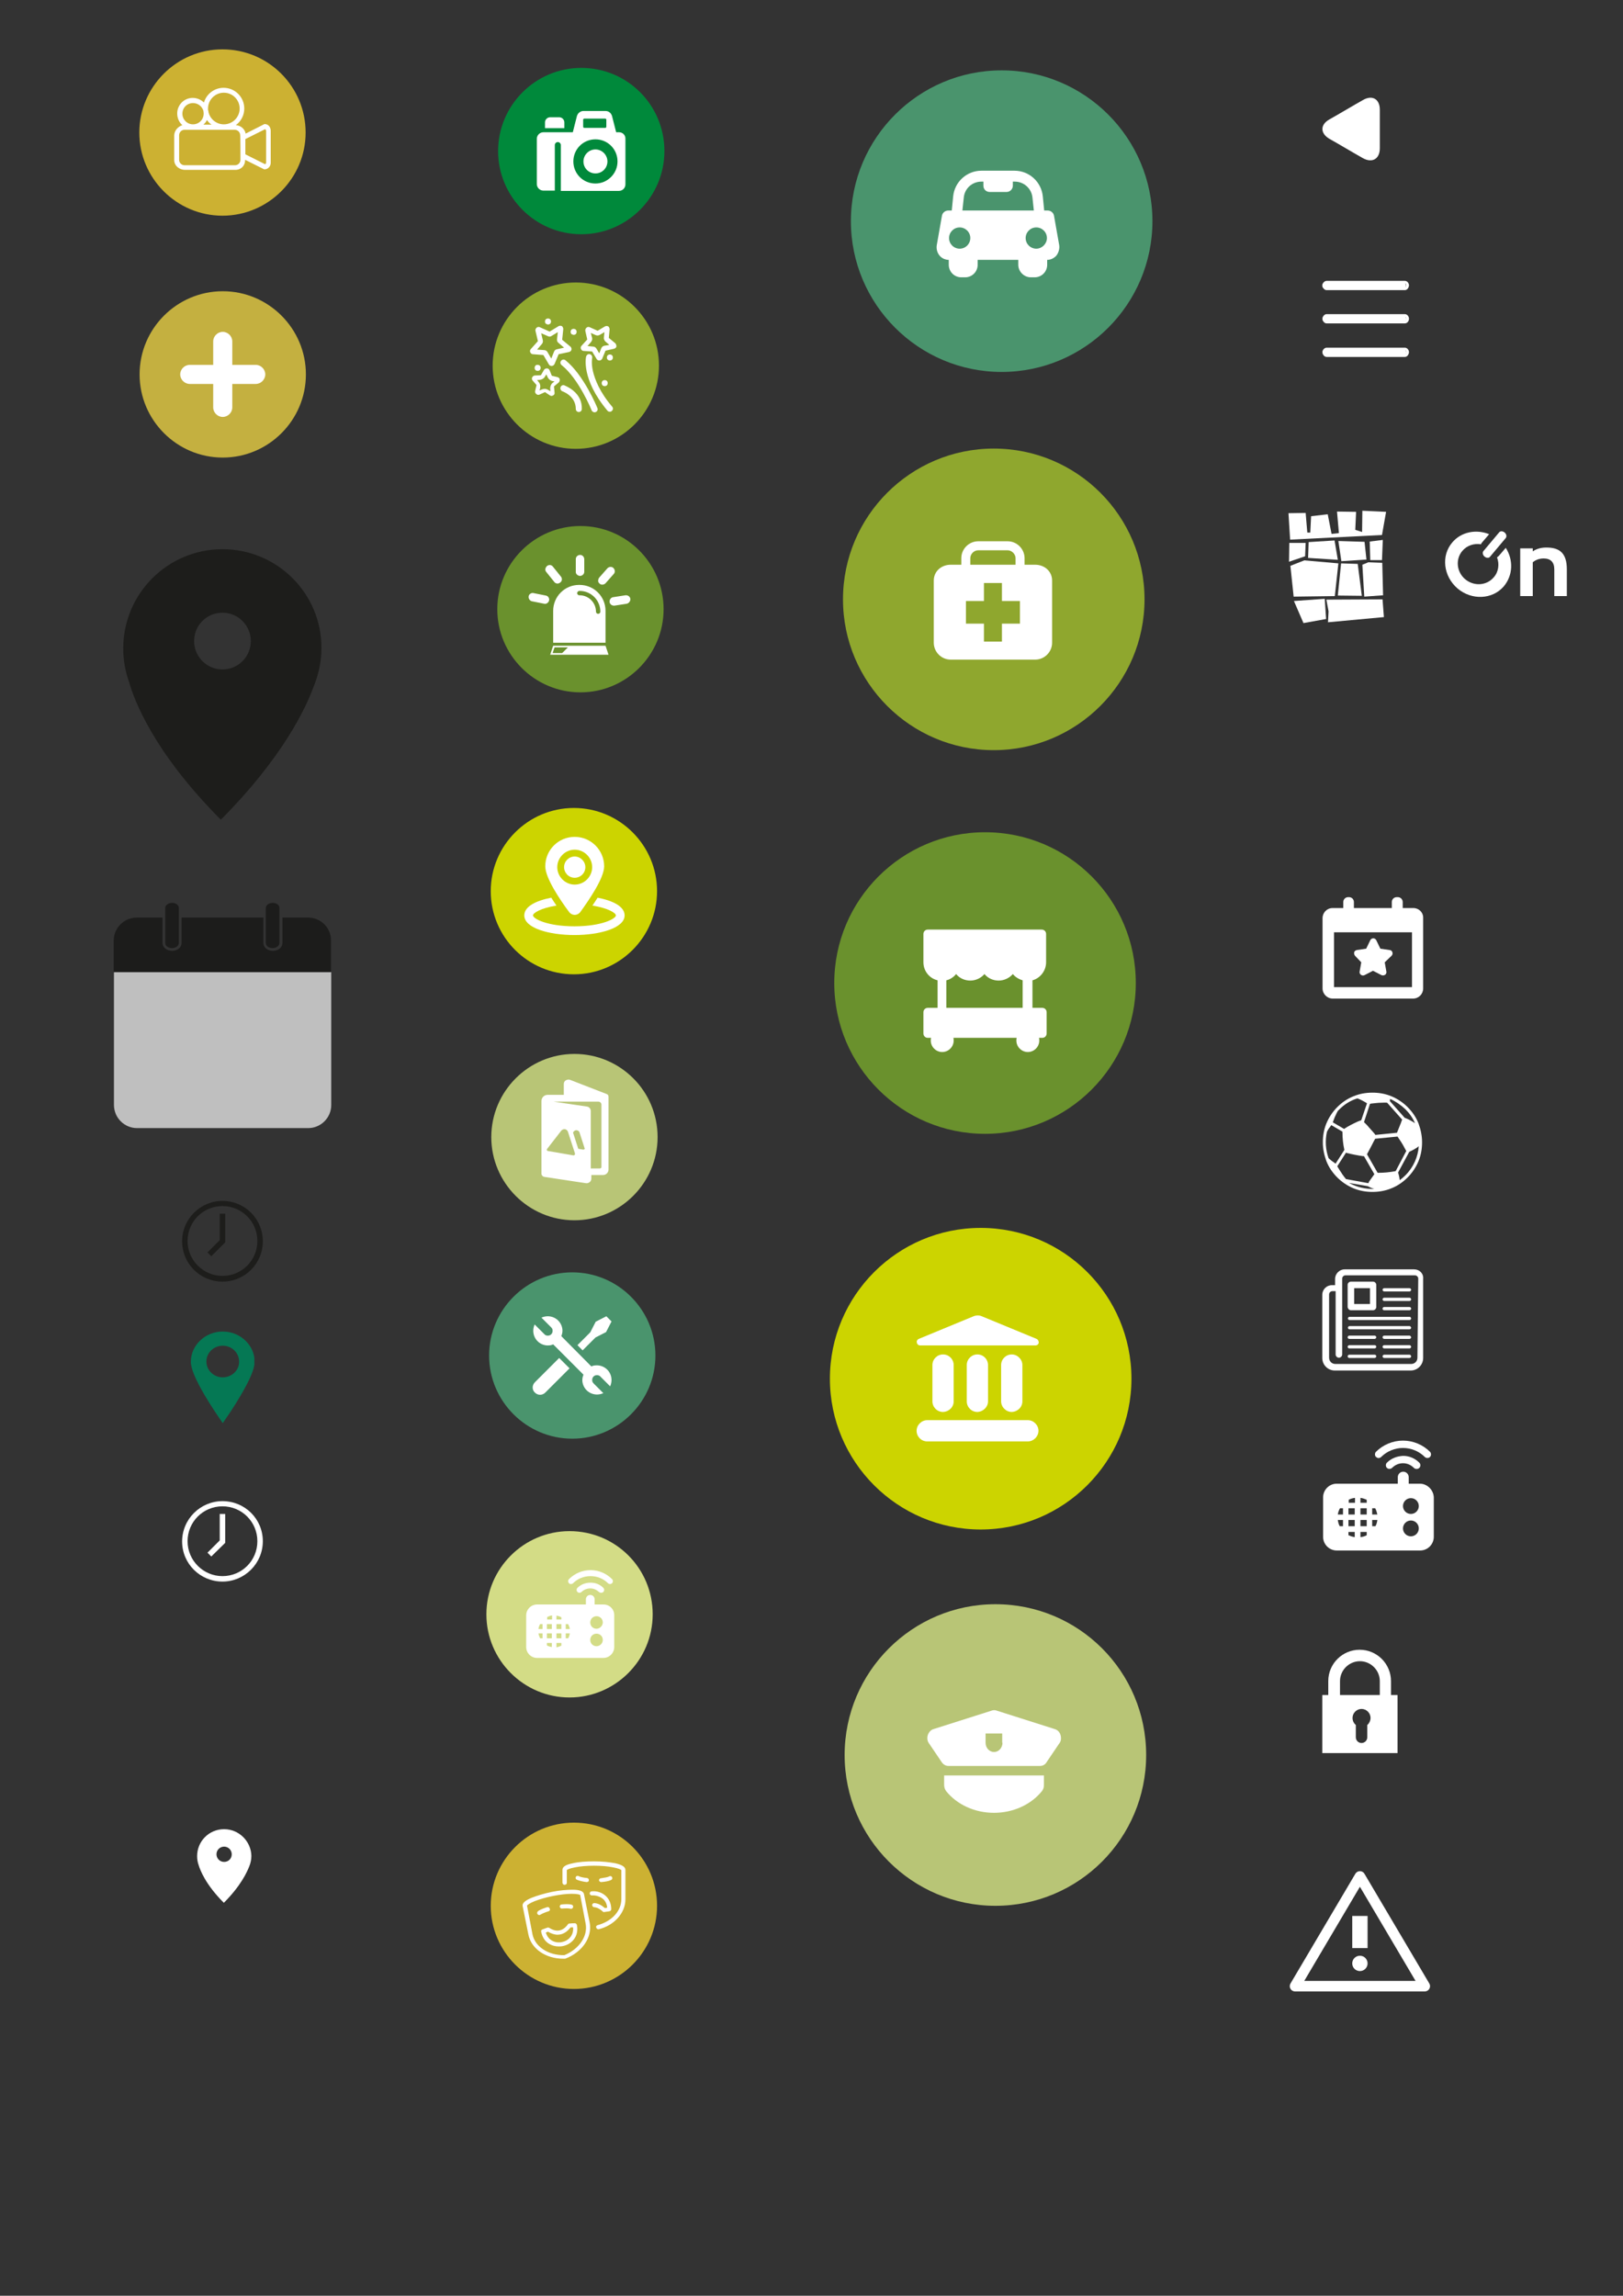 <?xml version="1.0" encoding="utf-8"?>
<!-- Generator: Adobe Illustrator 17.0.0, SVG Export Plug-In . SVG Version: 6.00 Build 0)  -->
<!DOCTYPE svg PUBLIC "-//W3C//DTD SVG 1.1//EN" "http://www.w3.org/Graphics/SVG/1.1/DTD/svg11.dtd">
<svg version="1.1" id="Capa_1" xmlns="http://www.w3.org/2000/svg" xmlns:xlink="http://www.w3.org/1999/xlink" x="0px" y="0px"
	 width="595.3px" height="841.9px" viewBox="0 0 595.3 841.9" enable-background="new 0 0 595.3 841.9" xml:space="preserve">
<rect x="0" y="0" width="595.3" height="841.9" fill="#333333" stroke="none"/>
<path fill="#FFFFFF" d="M506.1,40.2v14.2c0,3.9-2.8,5.5-6.2,3.6c-3.4-1.9-8.9-5.2-12.3-7.1c-3.4-2-3.4-5.2,0-7.1s8.9-5.2,12.3-7.1
	C503.3,34.7,506.1,36.3,506.1,40.2"/>
<path fill="#CCB132" d="M112.1,48.6c0,16.8-13.7,30.5-30.5,30.5S51.1,65.4,51.1,48.6s13.7-30.5,30.5-30.5
	C98.5,18.1,112.1,31.8,112.1,48.6"/>
<g>
	<path fill="#FFFFFF" d="M63.9,49.7v9c0,2.1,1.9,3.6,4,3.6h18.4c2.1,0,3.6-1.5,3.6-3.6v-0.1l6.8,3.4c0.1,0.1,0.2,0.1,0.3,0.1
		c1.3,0,2.3-1.1,2.3-2.4V48c0-1.4-0.9-2.5-2.2-2.5c-0.1,0-0.2,0-0.3,0.1L90.1,49c-0.3-1.7-1.8-3-3.6-3.1c1.9-1.4,3.1-3.6,3.1-6.1
		c0-4.2-3.4-7.6-7.6-7.6c-3.4,0-6.3,2.3-7.2,5.4c-1-1-2.5-1.7-4.1-1.7c-3.2,0-5.7,2.6-5.7,5.7c0,1.7,0.7,3.3,1.9,4.3
		C65.3,46.4,63.9,47.9,63.9,49.7L63.9,49.7z M97.2,47.4c0.3,0.1,0.4,0.4,0.4,0.6v11.6c0,0.3-0.1,0.5-0.4,0.6L90,56.6V51L97.2,47.4z
		 M75.9,44c0.5,0.7,1,1.3,1.7,1.7h-3C75.1,45.3,75.6,44.7,75.9,44L75.9,44z M76.3,39.8c0-3.2,2.6-5.8,5.8-5.8c3.2,0,5.8,2.6,5.8,5.8
		s-2.6,5.8-5.8,5.8c-2.7,0-5-1.9-5.6-4.4c0-0.3-0.1-0.6-0.2-0.9C76.3,40.2,76.3,40,76.3,39.8L76.3,39.8z M70.8,37.8
		c1.8,0,3.3,1.2,3.8,2.8c0,0.3,0.1,0.6,0.1,0.9c0,0.1,0,0.1,0,0.2c0,2.2-1.8,3.9-3.9,3.9c-2.2,0-3.9-1.8-3.9-3.9
		C66.9,39.5,68.6,37.8,70.8,37.8L70.8,37.8z M88.2,58.6c0,1.1-0.9,2-2,2H67.7c-1.1,0-2-0.9-2-2v-9c0-1.1,0.9-2,2-2h18.4
		c1.1,0,2,0.9,2,2C88.2,49.6,88.2,58.6,88.2,58.6z"/>
</g>
<path fill="#CCB132" d="M241,698.9c0,16.8-13.7,30.5-30.5,30.5S180,715.7,180,698.9s13.7-30.5,30.5-30.5
	C227.4,668.4,241,682.1,241,698.9"/>
<path fill="#FFFFFF" d="M201.2,700.9c-1.3,0.4-2.4,0.9-2.9,1.2c-0.1,0.1-0.3,0.2-0.5,0.2s-0.4-0.1-0.6-0.3c-0.3-0.3-0.2-0.8,0.1-1.1
	c0.9-0.7,2.5-1.2,3.4-1.5c0.4-0.1,0.8,0.1,0.9,0.5C201.9,700.4,201.6,700.8,201.2,700.9L201.2,700.9z M211.6,705.9
	c0.4,2,0,3.9-1.1,5.3c-1,1.3-2.5,2.2-4.2,2.5c-0.5,0.1-0.9,0.1-1.4,0.1c-1.2,0-2.4-0.3-3.4-0.9c-1.6-0.9-2.6-2.5-3-4.5l0,0
	c-0.1-0.4,0.1-0.7,0.4-0.8c0.6-0.2,1.2-0.5,1.9-0.7c0.2-0.1,0.5,0,0.7,0.1c2.6,1.7,5,1.2,6.8-1.3c0.1-0.2,0.3-0.3,0.6-0.3
	c0.7-0.1,1.4-0.1,2-0.1C211.2,705.3,211.5,705.6,211.6,705.9L211.6,705.9L211.6,705.9z M210.2,706.8c-0.3,0-0.6,0-0.9,0
	c-1.4,1.8-3,2.7-4.8,2.7c-1.1,0-2.3-0.4-3.5-1.1c-0.3,0.1-0.6,0.2-0.8,0.3c0.9,3,3.6,4,5.9,3.5C208.3,711.8,210.5,709.9,210.2,706.8
	L210.2,706.8z M206.2,699.9c1.4-0.1,2.6-0.1,3.1,0.1c0.1,0,0.1,0,0.2,0c0.3,0,0.6-0.2,0.7-0.6s-0.1-0.8-0.5-0.9
	c-1-0.3-2.6-0.2-3.7-0.1c-0.4,0-0.7,0.4-0.7,0.8C205.4,699.7,205.8,700,206.2,699.9L206.2,699.9z M215.2,690.2
	C215.2,690.2,215.3,690.2,215.2,690.2c0.5,0,0.8-0.3,0.8-0.7s-0.3-0.8-0.7-0.8c-1.4-0.1-2.5-0.4-3.1-0.7c-0.4-0.2-0.8,0-1,0.3
	c-0.2,0.4,0,0.8,0.3,1C212.6,689.8,214.3,690.1,215.2,690.2L215.2,690.2z M220.5,690.2C220.5,690.2,220.6,690.2,220.5,690.2
	c1.2-0.1,2.8-0.3,3.7-0.8c0.4-0.2,0.5-0.7,0.3-1c-0.2-0.4-0.7-0.5-1-0.3c-0.5,0.3-1.7,0.5-3.1,0.7c-0.4,0-0.7,0.4-0.7,0.8
	C219.8,689.9,220.1,690.2,220.5,690.2L220.5,690.2z M216.3,705.1c1,5.4-2.8,10.9-9,13.2c-0.1,0-0.2,0-0.2,0c-0.2,0-0.3,0-0.5,0
	c-6.5,0-11.8-3.7-12.8-8.9l-2.1-10.4c-0.2-1,0.8-2,3.2-3c2-0.8,4.6-1.6,7.5-2.2c2.9-0.6,5.6-0.8,7.7-0.8c2.6,0,3.9,0.6,4.1,1.6
	L216.3,705.1z M214.8,705.4l-2-10.5c-0.2-0.1-1-0.4-3.1-0.4c-2,0-4.4,0.3-6.9,0.8s-4.9,1.2-6.7,1.9c-2,0.8-2.6,1.4-2.8,1.6l2,10.5
	c0.9,4.6,5.8,7.8,11.7,7.7C212.4,714.8,215.7,710,214.8,705.4L214.8,705.4z M225.7,683.3c-2.1-0.4-4.8-0.7-7.8-0.7s-5.7,0.2-7.8,0.7
	c-2.6,0.5-3.8,1.3-3.8,2.4v4.7c0,0.4,0.3,0.8,0.8,0.8s0.8-0.3,0.8-0.8v-4.6c0.2-0.2,0.9-0.6,3-1c1.9-0.4,4.4-0.6,7-0.6
	s5.1,0.2,7,0.6c2.1,0.4,2.8,0.8,3,1v10.7c0,4.3-3.5,8.1-8.7,9.5c-0.4,0.1-0.7,0.5-0.5,0.9c0.1,0.3,0.4,0.6,0.7,0.6
	c0.1,0,0.1,0,0.2,0c2.8-0.7,5.2-2.1,7-4.1s2.8-4.4,2.8-6.9v-10.7C229.4,684.6,228.2,683.9,225.7,683.3L225.7,683.3z M221.5,701.2
	C221.5,701.2,221.6,701.2,221.5,701.2c0.8-0.1,1.5-0.2,2.1-0.3c0.3-0.1,0.6-0.4,0.6-0.7l0,0c0-2-0.7-3.7-2-4.9
	c-1.4-1.3-3.3-1.9-5.2-1.7c-0.4,0-0.7,0.4-0.7,0.8s0.4,0.7,0.8,0.7c1.5-0.1,3,0.4,4.1,1.3c0.9,0.8,1.4,1.9,1.5,3.2
	c-0.3,0.1-0.6,0.1-0.9,0.1c-1.2-1.1-2.5-1.7-3.8-1.8c-0.4,0-0.8,0.3-0.8,0.7s0.3,0.8,0.7,0.8c1.1,0.1,2.1,0.6,3.2,1.6
	C221.1,701.1,221.3,701.2,221.5,701.2L221.5,701.2z"/>
<g>
	<path fill="#FFFFFF" d="M486,105.9h28.7c0.5,0,1-0.6,1-1.2c0-0.7-0.4-1.2-1-1.2H486c-0.5,0-1,0.5-1,1.2S485.5,105.9,486,105.9"/>
</g>
<g>
	<path fill="#FFFFFF" d="M515.3,106.4h-28.7c-0.8,0-1.5-0.8-1.5-1.7s0.7-1.7,1.5-1.7h28.7c0.8,0,1.5,0.8,1.5,1.7
		C516.7,105.6,516.1,106.4,515.3,106.4z M486.5,103.9c-0.2,0-0.5,0.3-0.5,0.7s0.2,0.7,0.5,0.7h28.8c0.2,0,0.5-0.3,0.5-0.7
		c0-0.4-0.2-0.7-0.5-0.7H486.5z"/>
</g>
<g>
	<path fill="#FFFFFF" d="M514.8,115.7h-28.7c-0.5,0-1,0.5-1,1.2s0.4,1.2,1,1.2h28.7c0.5,0,1-0.5,1-1.2
		C515.7,116.2,515.3,115.7,514.8,115.7"/>
</g>
<g>
	<path fill="#FFFFFF" d="M515.3,118.6h-28.7c-0.8,0-1.5-0.8-1.5-1.7s0.7-1.7,1.5-1.7h28.7c0.8,0,1.5,0.8,1.5,1.7
		S516.1,118.6,515.3,118.6z M486.5,116.2c-0.2,0-0.5,0.3-0.5,0.7s0.2,0.7,0.5,0.7h28.8c0.2,0,0.5-0.3,0.5-0.7s-0.2-0.7-0.5-0.7
		H486.5z"/>
</g>
<g>
	<path fill="#FFFFFF" d="M514.8,127.9h-28.7c-0.5,0-1,0.5-1,1.2s0.4,1.2,1,1.2h28.7c0.5,0,1-0.5,1-1.2
		C515.7,128.5,515.3,127.9,514.8,127.9"/>
</g>
<g>
	<path fill="#FFFFFF" d="M515.3,130.9h-28.7c-0.8,0-1.5-0.8-1.5-1.7s0.7-1.7,1.5-1.7h28.7c0.8,0,1.5,0.8,1.5,1.7
		C516.7,130.1,516.1,130.9,515.3,130.9z M486.5,128.4c-0.2,0-0.5,0.3-0.5,0.7s0.2,0.7,0.5,0.7h28.8c0.2,0,0.5-0.3,0.5-0.7
		s-0.2-0.7-0.5-0.7H486.5z"/>
</g>
<path fill="#1D1D1B" d="M81.6,201.4c-20.1,0-36.4,16.3-36.4,36.4c0,4.4,0.8,8.6,2.2,12.5c1.7,6,8.6,25.2,33.6,50.3
	c23-23.1,31.3-41.3,34-48.7c1.8-4.4,2.9-9.2,2.9-14.2C118,217.7,101.7,201.4,81.6,201.4z M81.6,245.5c-5.7,0-10.4-4.6-10.4-10.4
	s4.6-10.4,10.4-10.4S92,229.4,92,235.1C92,240.8,87.4,245.5,81.6,245.5z"/>
<path fill="#BFBFBF" d="M41.8,356.5v48.7c0,4.7,3.8,8.5,8.5,8.5H113c4.7,0,8.5-3.8,8.5-8.5v-48.7H41.8z"/>
<g>
	<path fill="#1C1C1B" d="M65.6,345.8c0,1-1.1,1.9-2.5,1.9l0,0c-1.4,0-2.5-0.8-2.5-1.9V333c0-1,1.1-1.9,2.5-1.9l0,0
		c1.4,0,2.5,0.8,2.5,1.9V345.8z"/>
	<path fill="#1C1C1B" d="M102.5,345.8c0,1-1.1,1.9-2.5,1.9l0,0c-1.4,0-2.5-0.8-2.5-1.9V333c0-1,1.1-1.9,2.5-1.9l0,0
		c1.4,0,2.5,0.8,2.5,1.9V345.8z"/>
</g>
<path fill="#1C1C1B" d="M113,336.5h-9.4v9.3c0,1.6-1.5,2.9-3.5,2.9s-3.5-1.3-3.5-2.9v-9.3h-30v9.3c0,1.6-1.5,2.9-3.5,2.9
	c-1.9,0-3.5-1.3-3.5-2.9v-9.3h-9.4c-4.7,0-8.5,3.8-8.5,8.5v11.5h79.7V345C121.5,340.3,117.7,336.5,113,336.5z"/>
<g>
	<path fill="#1D1D1B" d="M81.6,440.4c-8.1,0-14.8,6.6-14.8,14.8S73.4,470,81.6,470s14.8-6.6,14.8-14.8S89.8,440.4,81.6,440.4z
		 M81.6,467.9c-7,0-12.8-5.7-12.8-12.8s5.7-12.8,12.8-12.8s12.8,5.7,12.8,12.8S88.7,467.9,81.6,467.9z"/>
	<polygon fill="#1D1D1B" points="80.6,454.8 76.1,459.3 77.5,460.7 82.6,455.6 82.6,445.1 80.6,445.1 	"/>
</g>
<polygon fill="#FFFFFF" points="662.9,270.9 666.9,270.9 667.2,264 662.7,264.5 "/>
<polygon fill="#FFFFFF" points="663.3,263.9 662.7,254.7 668.7,254.6 669.2,261.5 670.3,261.5 670.5,255.8 676.3,255.1 677.6,261.9 
	680.1,261.7 679.5,254.2 686.1,254.3 685.8,260.5 688.1,261.2 688.2,253.9 696.5,254.3 695,262.3 "/>
<polygon fill="#FFFFFF" points="662.8,265.1 662.7,271.5 668.3,269.6 668.4,265.1 "/>
<polygon fill="#FFFFFF" points="662.9,264.8 662.7,270.2 672.9,270.8 671.8,264.1 "/>
<polygon fill="#FFFFFF" points="663.7,271.3 662.7,264.3 671.7,264.7 672.4,270.7 "/>
<polygon fill="#FFFFFF" points="662.7,273 667.6,271 679.3,272.1 678.1,283.4 663.9,283.6 "/>
<polygon fill="#FFFFFF" points="663.8,272.1 662.7,283.2 671,283.3 669.6,272.3 "/>
<polygon fill="#FFFFFF" points="662.7,272.6 663.3,283.6 669.8,283.1 669.5,271.9 664.7,271.7 "/>
<polygon fill="#FFFFFF" points="663.2,292.4 682.6,290.7 682.1,284.5 662.7,284.6 663.4,288.7 "/>
<polygon fill="#FFFFFF" points="673.4,284.4 673.8,291.3 666,292.7 662.7,285.1 "/>
<g>
	<path fill="#FFFFFF" d="M574.7,208.8v9.8h-4.6v-9.8c0-2.7-1.4-4-3.9-4c-1.6,0-2.9,0.5-4,1.4v12.4h-4.6v-17.5h4.6v1.1
		c1.3-0.9,3-1.4,4.8-1.4C572.3,200.7,574.7,203.1,574.7,208.8"/>
	<path fill="#FFFFFF" d="M544.1,202.1c-0.4,0.5-0.3,1.4,0.4,2s1.6,0.6,2,0.1l5.8-6.9c0.4-0.5,0.3-1.4-0.4-2s-1.6-0.6-2-0.1
		L544.1,202.1z"/>
	<path fill="#FFFFFF" d="M552.3,200.9l-2.5,2.9c-0.2,0.2-0.4,0.4-0.7,0.6c0.9,2.4,0.6,5.3-1.2,7.3c-2.6,3.1-7.3,3.4-10.5,0.7
		s-3.6-7.4-1-10.4c1.7-2,4.3-2.8,6.8-2.4c0.1-0.3,0.3-0.6,0.6-0.9l2.4-2.8c-4.7-1.9-10.2-0.9-13.5,3c-4.2,4.9-3.3,12.4,1.9,16.9
		c5.2,4.4,12.8,4.1,17-0.8C555,210.9,555.1,205.3,552.3,200.9"/>
</g>
<g>
	<path fill="#FFFFFF" d="M499.3,352.9l-0.6,3.4c-0.1,0.5,0.1,0.9,0.5,1.2c0.4,0.3,0.9,0.3,1.3,0.1l3.1-1.6l3.1,1.6
		c0.2,0.1,0.4,0.1,0.6,0.1c0.3,0,0.5-0.1,0.7-0.2c0.4-0.3,0.6-0.7,0.5-1.2l-0.6-3.4l2.5-2.4c0.3-0.3,0.5-0.8,0.3-1.3
		c-0.1-0.4-0.5-0.8-1-0.8l-3.4-0.5l-1.5-3.1c-0.2-0.4-0.6-0.7-1.1-0.7s-0.9,0.3-1.1,0.7l-1.5,3.1l-3.4,0.5c-0.5,0.1-0.9,0.4-1,0.8
		s0,0.9,0.3,1.3L499.3,352.9z"/>
	<path fill="#FFFFFF" d="M518.4,333h-3.9v-2.2c0-1-0.8-1.8-1.8-1.8h-0.4c-1,0-1.8,0.8-1.8,1.8v2.2h-13.9v-2.2c0-1-0.8-1.8-1.8-1.8
		h-0.3c-1,0-1.8,0.8-1.8,1.8v2.2h-3.9c-2.1,0-3.7,1.7-3.7,3.7v25.8c0,2,1.7,3.7,3.7,3.7h29.5c2.1,0,3.7-1.7,3.7-3.7v-25.8
		C522.1,334.6,520.4,333,518.4,333 M517.9,362h-28.6v-20.1h28.6V362z"/>
</g>
<path fill="#FFFFFF" d="M496.5,402c-2.3,0.9-4.3,2.3-6,4s-3.1,3.8-4,6s-1.3,4.5-1.3,6.9s0.5,4.7,1.3,6.9c0.9,2.3,2.3,4.3,4,6
	s3.8,3.1,6,4s4.5,1.3,6.9,1.3s4.7-0.4,6.9-1.3c2.3-0.9,4.3-2.3,6-4s3.1-3.8,4-6s1.3-4.5,1.3-6.9s-0.5-4.7-1.3-6.9
	c-0.9-2.3-2.3-4.3-4-6s-3.8-3.1-6-4s-4.5-1.3-6.9-1.3S498.7,401.1,496.5,402L496.5,402z M489.7,426.6c-0.9-0.6-1.7-1.2-2.4-1.9
	c-1.1-3.1-1.3-6.4-0.6-9.6c0.3-0.7,0.7-1.3,1.2-1.9c0.1-0.2,0.3-0.4,0.4-0.6l4.1,2.4v0.1c0,2.2,0.2,4.4,0.7,6.6l0,0l-3.2,5
	C489.8,426.7,489.7,426.7,489.7,426.6L489.7,426.6z M501.9,435.1c0.7,0.4,1.4,0.7,2.2,0.9c-3.2,0.1-6.4-0.6-9.3-2.2l6.9,1.2
	C501.8,435.1,501.9,435.1,501.9,435.1L501.9,435.1z M501.9,433.9l-8.2-1.5c-1-1.2-1.8-2.4-2.6-3.7c-0.2-0.3-0.4-0.7-0.6-1l3.2-5
	c0.1,0,0.1,0,0.2,0.1c2,0.5,4,0.9,6.1,1.2c0.1,0,0.2,0,0.3,0l3.8,6.6c-0.7,0.9-1.3,1.9-2,2.8C502.1,433.6,502,433.7,501.9,433.9
	L501.9,433.9z M515.5,431c-0.7,0.7-1.3,1.2-2.1,1.8c-0.1-1-0.3-1.9-0.6-2.8l4.1-7.6c1.1-0.5,2.2-1.1,3.2-1.8
	c0.1-0.1,0.2-0.2,0.3-0.3C520.1,424.2,518.5,428,515.5,431L515.5,431z M515.3,421.2c0.2,0.3,0.3,0.6,0.5,0.9l-3.9,7.4c0,0,0,0-0.1,0
	c-2.1,0.4-4.3,0.6-6.5,0.6l-3.9-6.8c0.6-1.1,1.2-2.3,1.8-3.4c0.4-0.8,0.8-1.6,1.2-2.3l8.2-0.8C513.5,418.1,514.5,419.6,515.3,421.2
	L515.3,421.2z M513.6,412.4c-0.4,1-0.8,2-1.2,3l-7.9,0.8c-0.1-0.1-0.2-0.2-0.3-0.4c-0.9-1.1-1.9-2.1-2.8-3.2l0,0
	c-0.4-0.4-0.8-0.8-1.1-1.1l2.2-6.7c0.2,0,0.3-0.1,0.5-0.1c1.2-0.1,2.4-0.3,3.6-0.3c0.7,0,1.5-0.1,2.2,0l5.5,6.2
	C514,411.2,513.9,411.8,513.6,412.4L513.6,412.4z M515.5,406.8c1.5,1.5,2.7,3.2,3.5,5.1c-1-0.7-2.1-1.3-3.3-1.8
	c-0.2-0.1-0.4-0.1-0.5-0.2l-5.4-6.1c0-0.3,0.1-0.5,0.1-0.8C511.9,403.9,513.8,405.2,515.5,406.8L515.5,406.8z M497.9,402.8
	L497.9,402.8c1.3,0.5,2.4,1.1,3.5,1.8l-2.1,6.2l0,0c-0.4,0.2-0.9,0.3-1.3,0.5c-1.7,0.8-3.4,1.6-5,2.7l-4.1-2.4c0-0.1,0-0.3,0.1-0.4
	c0.3-0.7,0.5-1.5,0.9-2.2c0.2-0.5,0.5-1.1,0.8-1.6c0.2-0.2,0.4-0.4,0.6-0.6C493.2,404.9,495.5,403.5,497.9,402.8
	C497.9,402.7,497.9,402.7,497.9,402.8L497.9,402.8z"/>
<g>
	<path fill="#FFFFFF" d="M518.7,465.5h-25.5c-1.9,0-3.5,1.6-3.5,3.5v2.3h-1.2c-1.9,0-3.5,1.6-3.5,3.5V498c0,2.6,2.1,4.6,4.6,4.6
		h27.8c2.6,0,4.6-2.1,4.6-4.6v-29C522.2,467,520.6,465.5,518.7,465.5L518.7,465.5z M519.9,497.9c0,1.3-1,2.3-2.3,2.3h-27.8
		c-1.3,0-2.3-1-2.3-2.3v-23.2c0-0.6,0.5-1.2,1.2-1.2h1.2v23.2c0,0.6,0.5,1.2,1.2,1.2c0.6,0,1.2-0.5,1.2-1.2v-27.8
		c0-0.6,0.5-1.2,1.2-1.2H519c0.6,0,1.2,0.5,1.2,1.2L519.9,497.9L519.9,497.9z"/>
	<path fill="#FFFFFF" d="M507.7,480.5h9.3c0.3,0,0.6-0.3,0.6-0.6c0-0.3-0.3-0.6-0.6-0.6h-9.3c-0.3,0-0.6,0.3-0.6,0.6
		C507.1,480.3,507.4,480.5,507.7,480.5L507.7,480.5z"/>
	<path fill="#FFFFFF" d="M507.7,477.1h9.3c0.3,0,0.6-0.3,0.6-0.6c0-0.3-0.3-0.6-0.6-0.6h-9.3c-0.3,0-0.6,0.3-0.6,0.6
		C507.1,476.8,507.4,477.1,507.7,477.1L507.7,477.1z"/>
	<path fill="#FFFFFF" d="M507.7,473.6h9.3c0.3,0,0.6-0.3,0.6-0.6c0-0.3-0.3-0.6-0.6-0.6h-9.3c-0.3,0-0.6,0.3-0.6,0.6
		C507.1,473.3,507.4,473.6,507.7,473.6L507.7,473.6z"/>
	<path fill="#FFFFFF" d="M504.2,496.8h-9.3c-0.3,0-0.6,0.3-0.6,0.6s0.3,0.6,0.6,0.6h9.3c0.3,0,0.6-0.3,0.6-0.6
		C504.8,497,504.5,496.8,504.2,496.8L504.2,496.8z"/>
	<path fill="#FFFFFF" d="M504.2,493.3h-9.3c-0.3,0-0.6,0.3-0.6,0.6c0,0.3,0.3,0.6,0.6,0.6h9.3c0.3,0,0.6-0.3,0.6-0.6
		C504.8,493.5,504.5,493.3,504.2,493.3L504.2,493.3z"/>
	<path fill="#FFFFFF" d="M504.2,489.8h-9.3c-0.3,0-0.6,0.3-0.6,0.6c0,0.3,0.3,0.6,0.6,0.6h9.3c0.3,0,0.6-0.3,0.6-0.6
		C504.8,490.1,504.5,489.8,504.2,489.8L504.2,489.8z"/>
	<path fill="#FFFFFF" d="M517,496.8h-9.3c-0.3,0-0.6,0.3-0.6,0.6s0.3,0.6,0.6,0.6h9.3c0.3,0,0.6-0.3,0.6-0.6
		C517.5,497,517.3,496.8,517,496.8L517,496.8z"/>
	<path fill="#FFFFFF" d="M517,493.3h-9.3c-0.3,0-0.6,0.3-0.6,0.6c0,0.3,0.3,0.6,0.6,0.6h9.3c0.3,0,0.6-0.3,0.6-0.6
		C517.5,493.5,517.3,493.3,517,493.3L517,493.3z"/>
	<path fill="#FFFFFF" d="M517,489.8h-9.3c-0.3,0-0.6,0.3-0.6,0.6c0,0.3,0.3,0.6,0.6,0.6h9.3c0.3,0,0.6-0.3,0.6-0.6
		C517.5,490.1,517.3,489.8,517,489.8L517,489.8z"/>
	<path fill="#FFFFFF" d="M517,482.9h-22c-0.3,0-0.6,0.3-0.6,0.6c0,0.3,0.3,0.6,0.6,0.6h22c0.3,0,0.6-0.3,0.6-0.6
		C517.5,483.1,517.3,482.9,517,482.9L517,482.9z"/>
	<path fill="#FFFFFF" d="M517,486.3h-22c-0.3,0-0.6,0.3-0.6,0.6c0,0.3,0.3,0.6,0.6,0.6h22c0.3,0,0.6-0.3,0.6-0.6
		C517.5,486.6,517.3,486.3,517,486.3L517,486.3z"/>
	<path fill="#FFFFFF" d="M495.5,480.5h8.1c0.6,0,1.2-0.5,1.2-1.2v-8.1c0-0.6-0.5-1.2-1.2-1.2h-8.1c-0.6,0-1.2,0.5-1.2,1.2v8.1
		C494.4,480,494.9,480.5,495.5,480.5L495.5,480.5z M496.7,472.4h5.8v5.8h-5.8V472.4z"/>
</g>
<g>
	<path fill="#FFFFFF" d="M508.7,536.4c-0.5,0.5-0.5,1.4,0,1.9s1.4,0.5,1.9,0c1.1-1.1,2.5-1.7,4-1.7s2.9,0.6,4,1.7
		c0.3,0.3,0.6,0.4,1,0.4c0.3,0,0.7-0.1,1-0.4c0.5-0.5,0.5-1.4,0-1.9c-1.6-1.6-3.7-2.5-5.9-2.5C512.4,534,510.3,534.8,508.7,536.4
		L508.7,536.4z"/>
	<path fill="#FFFFFF" d="M505.6,534.7c0.3,0,0.7-0.1,1-0.4c2.1-2.1,5-3.3,8-3.3c3,0,5.9,1.2,8,3.3c0.5,0.5,1.4,0.5,1.9,0
		s0.5-1.4,0-1.9c-2.6-2.6-6.2-4.1-9.9-4.1s-7.3,1.5-9.9,4.1c-0.5,0.5-0.5,1.4,0,1.9C505,534.5,505.3,534.7,505.6,534.7L505.6,534.7z
		"/>
	<path fill="#FFFFFF" d="M520.8,544.1h-4.1v-2.4c0-1.1-0.9-2-2-2s-2,0.9-2,2v2.4h-22.4c-2.8,0-5,2.3-5,5v14.5c0,2.8,2.3,5,5,5h30.6
		c2.8,0,5-2.3,5-5v-14.5C525.8,546.4,523.5,544.1,520.8,544.1L520.8,544.1z M491.4,559.7c-0.4-0.7-0.6-1.5-0.7-2.3h1.9v2.3H491.4z
		 M494.6,557.4h2.3v2.3h-2.3V557.4z M494.6,555.4v-2.3h2.3v2.3H494.6z M499,557.4h2.3v2.3H499V557.4z M499,555.4v-2.3h2.3v2.3H499z
		 M503.3,553.1h1.1c0.4,0.7,0.6,1.5,0.8,2.3h-1.9V553.1L503.3,553.1z M501.3,551.1H499v-1.8c0.8,0.1,1.6,0.4,2.3,0.7V551.1z
		 M497,551.1h-2.3V550c0.7-0.4,1.5-0.6,2.3-0.7V551.1L497,551.1z M492.6,553.1v2.3h-1.9c0.1-0.8,0.4-1.6,0.8-2.3H492.6z
		 M494.6,561.8h2.3v1.9c-0.8-0.1-1.6-0.4-2.3-0.7V561.8z M499,561.8h2.3v1.2c-0.7,0.4-1.5,0.6-2.3,0.7V561.8z M503.3,559.7v-2.3h1.9
		c-0.1,0.8-0.3,1.6-0.7,2.3H503.3z M517.5,563.4c-1.6,0-2.9-1.3-2.9-2.9c0-1.6,1.3-2.9,2.9-2.9c1.6,0,2.9,1.3,2.9,2.9
		C520.4,562.1,519.1,563.4,517.5,563.4L517.5,563.4z M517.5,555.2c-1.6,0-2.9-1.3-2.9-2.9c0-1.6,1.3-2.9,2.9-2.9
		c1.6,0,2.9,1.3,2.9,2.9S519.1,555.2,517.5,555.2L517.5,555.2z"/>
</g>
<g>
	<g>
		<path fill="#4A946D" d="M240.4,497.1c0,16.8-13.7,30.5-30.5,30.5s-30.5-13.7-30.5-30.5s13.7-30.5,30.5-30.5
			S240.4,480.3,240.4,497.1"/>
	</g>
</g>
<path fill="#00893B" d="M243.7,55.4c0,16.8-13.7,30.5-30.5,30.5s-30.5-13.7-30.5-30.5s13.7-30.5,30.5-30.5
	C230.1,24.9,243.7,38.5,243.7,55.4"/>
<path fill="#FFFFFF" d="M207,44.9c0-1-0.8-1.9-1.9-1.9h-3.3c-1,0-1.9,0.8-1.9,1.9V47h7.1L207,44.9L207,44.9z"/>
<path fill="#FFFFFF" d="M218.4,54.8c-2.4,0-4.4,2-4.4,4.4c0,2.5,2,4.4,4.4,4.4c2.5,0,4.4-2,4.4-4.4
	C222.8,56.8,220.8,54.8,218.4,54.8"/>
<path fill="#FFFFFF" d="M227.1,48.5H226l-1.5-5.9c-0.3-1.1-1.2-1.9-2.4-1.9H214c-1.1,0-2.1,0.8-2.4,1.9l-1.5,5.9h-10.8
	c-1.3,0-2.4,1.1-2.4,2.4v16.6c0,1.3,1.1,2.4,2.4,2.4h4.2V53.2c0-0.6,0.5-1.1,1.1-1.1s1.1,0.5,1.1,1.1V70H227c1.4,0,2.4-1.1,2.4-2.4
	V51C229.5,49.6,228.4,48.5,227.1,48.5 M213.9,43.9c0-0.2,0.2-0.4,0.4-0.4h7.7c0.2,0,0.4,0.2,0.4,0.4v2.6c0,0.2-0.2,0.4-0.4,0.4h-7.7
	c-0.2,0-0.4-0.2-0.4-0.4V43.9z M218.4,67.3c-4.5,0-8.1-3.6-8.1-8.1s3.6-8.1,8.1-8.1s8.1,3.6,8.1,8.1S222.8,67.3,218.4,67.3"/>
<path fill="#8FA72E" d="M241.7,134.1c0,16.8-13.7,30.5-30.5,30.5s-30.5-13.7-30.5-30.5s13.7-30.5,30.5-30.5S241.7,117.2,241.7,134.1
	"/>
<path fill="#FFFFFF" d="M196.4,134.1c-0.2,0.2-0.3,0.5-0.3,0.8s0.1,0.6,0.3,0.8s0.5,0.3,0.8,0.3s0.6-0.1,0.8-0.3s0.3-0.5,0.3-0.8
	s-0.1-0.6-0.3-0.8s-0.5-0.3-0.8-0.3S196.6,133.8,196.4,134.1"/>
<path fill="#FFFFFF" d="M221,139.7c-0.2,0.2-0.3,0.5-0.3,0.8s0.1,0.6,0.3,0.8s0.5,0.3,0.8,0.3s0.6-0.1,0.8-0.3s0.3-0.5,0.3-0.8
	s-0.1-0.6-0.3-0.8s-0.5-0.3-0.8-0.3S221.2,139.5,221,139.7"/>
<path fill="#FFFFFF" d="M210.4,122.8c0.3,0,0.6-0.1,0.8-0.3c0.2-0.2,0.3-0.5,0.3-0.8s-0.1-0.6-0.3-0.8c-0.2-0.2-0.5-0.3-0.8-0.3
	s-0.6,0.1-0.8,0.3c-0.2,0.2-0.3,0.5-0.3,0.8s0.1,0.6,0.3,0.8C209.9,122.6,210.1,122.8,210.4,122.8"/>
<path fill="#FFFFFF" d="M223.7,132.2c0.3,0,0.6-0.1,0.8-0.3s0.3-0.5,0.3-0.8s-0.1-0.6-0.3-0.8s-0.5-0.3-0.8-0.3s-0.6,0.1-0.8,0.3
	s-0.3,0.5-0.3,0.8s0.1,0.6,0.3,0.8S223.4,132.2,223.7,132.2"/>
<path fill="#FFFFFF" d="M201,119c0.3,0,0.6-0.1,0.8-0.3c0.2-0.2,0.3-0.5,0.3-0.8s-0.1-0.6-0.3-0.8c-0.2-0.2-0.5-0.3-0.8-0.3
	s-0.6,0.1-0.8,0.3c-0.2,0.2-0.3,0.5-0.3,0.8s0.1,0.6,0.3,0.8C200.4,118.8,200.7,119,201,119"/>
<path fill="#FFFFFF" d="M207.4,132.1c-0.5-0.4-1.2-0.3-1.6,0.2c-0.4,0.5-0.3,1.2,0.2,1.6c6.3,5,11,16.5,11,16.6
	c0.2,0.4,0.6,0.7,1.1,0.7c0.1,0,0.3,0,0.4-0.1c0.6-0.2,0.9-0.9,0.6-1.5C218.9,149.1,214.1,137.5,207.4,132.1"/>
<path fill="#FFFFFF" d="M199.3,130.2l2,3.4c0.2,0.4,0.6,0.6,1,0.6h0.1c0.4,0,0.8-0.3,1-0.7l1.5-3.6l3.8-0.8c0.4-0.1,0.8-0.4,0.9-0.8
	c0.1-0.4,0-0.9-0.4-1.2l-3-2.5l0.4-3.9c0-0.4-0.2-0.9-0.5-1.1c-0.4-0.2-0.8-0.2-1.2,0l-3.3,2L198,120c-0.4-0.2-0.9-0.1-1.2,0.2
	c-0.3,0.3-0.5,0.7-0.4,1.1l0.9,3.8l-2.6,2.9c-0.3,0.3-0.4,0.8-0.2,1.2s0.5,0.7,1,0.7L199.3,130.2z M198.8,126.1
	c0.3-0.4,0.4-0.8,0.3-1.3l-0.6-2.6l2.5,1.1c0.4,0.2,0.9,0.2,1.3-0.1l2.3-1.4l-0.3,2.7c0,0.5,0.1,0.9,0.5,1.2l2.1,1.8l-2.7,0.6
	c-0.5,0.1-0.8,0.4-1,0.9l-1,2.5l-1.4-2.4c-0.2-0.4-0.7-0.7-1.1-0.7l-2.7-0.2L198.8,126.1z"/>
<path fill="#FFFFFF" d="M204.5,138.3l-2.1-0.5l-0.8-2c-0.2-0.4-0.5-0.7-1-0.7c-0.4,0-0.9,0.2-1.1,0.6l-1.1,1.9l-2.2,0.1
	c-0.4,0-0.8,0.3-1,0.7s-0.1,0.9,0.2,1.2l1.4,1.6l-0.5,2.1c-0.1,0.4,0,0.9,0.4,1.2c0.3,0.3,0.8,0.4,1.2,0.2l2-0.9l1.8,1.2
	c0.2,0.1,0.4,0.2,0.6,0.2c0.2,0,0.4-0.1,0.6-0.2c0.4-0.2,0.6-0.6,0.5-1.1l-0.2-2.2l1.7-1.4c0.3-0.3,0.5-0.7,0.4-1.2
	C205.3,138.8,204.9,138.4,204.5,138.3 M202.7,140.4c-0.6,0.5-0.9,1.3-0.9,2.1l0.1,1l-0.8-0.5c-0.4-0.2-0.8-0.4-1.3-0.4
	c-0.3,0-0.7,0.1-1,0.2l-0.9,0.4l0.2-0.9c0.2-0.8,0-1.6-0.5-2.2l-0.6-0.7l1-0.1c0.8-0.1,1.5-0.5,1.9-1.2l0.5-0.8l0.4,0.9
	c0.3,0.7,0.9,1.3,1.7,1.5l0.9,0.2L202.7,140.4z"/>
<path fill="#FFFFFF" d="M225.7,125.9l-2.4-2l0.3-3.1c0-0.4-0.2-0.9-0.5-1.1c-0.4-0.2-0.8-0.2-1.2,0l-2.7,1.6l-2.9-1.3
	c-0.4-0.2-0.9-0.1-1.2,0.2c-0.3,0.3-0.5,0.7-0.4,1.2l0.7,3.1l-2.1,2.3c-0.3,0.3-0.4,0.8-0.2,1.2c0.2,0.4,0.5,0.7,1,0.7l3.1,0.2
	l1.6,2.7c0.2,0.4,0.6,0.6,1,0.6h0.1c0.4,0,0.8-0.3,1-0.7l1.2-2.9l3.1-0.7c0.4-0.1,0.8-0.4,0.9-0.8
	C226.1,126.7,226,126.2,225.7,125.9 M221.6,126.8c-0.5,0.1-0.9,0.5-1.1,1l-0.7,1.8l-1-1.7c-0.3-0.5-0.7-0.8-1.3-0.8l-2-0.2l1.3-1.5
	c0.3-0.4,0.5-0.9,0.4-1.4l-0.5-1.9l1.8,0.8c0.5,0.2,1,0.2,1.5-0.1l1.7-1l-0.2,2c-0.1,0.5,0.2,1,0.5,1.4l1.5,1.3L221.6,126.8z"/>
<path fill="#FFFFFF" d="M217.5,136.2c-0.7-3.1-0.3-4.8-0.3-4.9c0.1-0.6-0.2-1.2-0.8-1.4s-1.2,0.2-1.4,0.8c-0.1,0.3-1.9,8.3,7.8,19.9
	c0.2,0.3,0.6,0.4,0.9,0.4c0.3,0,0.5-0.1,0.7-0.3c0.5-0.4,0.6-1.1,0.1-1.6C219.9,143.7,218.2,139.1,217.5,136.2"/>
<path fill="#FFFFFF" d="M210.2,143.2c-1.6-1.3-3.1-1.8-3.2-1.9c-0.6-0.2-1.2,0.1-1.4,0.7c-0.2,0.6,0.1,1.3,0.7,1.5
	c0.2,0.1,4.9,1.7,4.9,6.5c0,0.6,0.5,1.1,1.1,1.1s1.1-0.5,1.1-1.1C213.5,147.3,212.4,145,210.2,143.2"/>
<path fill="#6A912D" d="M243.4,223.4c0,16.8-13.7,30.5-30.5,30.5s-30.5-13.7-30.5-30.5s13.7-30.5,30.5-30.5S243.4,206.6,243.4,223.4
	"/>
<path fill="#FFFFFF" d="M202.9,236.8l-1.1,3.3h21.4l-1.1-3.3H202.9z M206.2,239.5h-3.5l0.7-2.1h4.9
	C207.6,238.1,206.9,238.8,206.2,239.5"/>
<path fill="#FFFFFF" d="M212.4,214.5c-5.3,0-9.5,4.3-9.5,9.5v11.7h19.2V224c0-5.3-4.3-9.5-9.5-9.5H212.4z M220.2,224.3
	c0,0.5-0.4,0.8-0.8,0.8c-0.5,0-0.8-0.4-0.8-0.8c0-3.3-2.7-6-6-6h-0.1c-0.5,0-0.8-0.4-0.8-0.8c0-0.4,0.4-0.8,0.8-0.8h0.1
	C216.8,216.7,220.2,220.1,220.2,224.3"/>
<path fill="#FFFFFF" d="M201.4,220.2c0.2-0.8-0.4-1.7-1.2-1.8l-4.5-0.9c-0.8-0.2-1.7,0.4-1.8,1.2c0,0.2,0,0.4,0,0.5
	c0.1,0.6,0.6,1.2,1.2,1.3l4.5,0.9C200.4,221.6,201.2,221,201.4,220.2"/>
<path fill="#FFFFFF" d="M200.4,209.8l2.9,3.6c0.5,0.7,1.5,0.8,2.2,0.2c0.7-0.5,0.8-1.5,0.2-2.2l-2.9-3.6c-0.5-0.7-1.5-0.8-2.2-0.2
	c-0.4,0.4-0.6,0.9-0.6,1.4C200.1,209.3,200.2,209.6,200.4,209.8"/>
<path fill="#FFFFFF" d="M212.7,211.2c0.9,0,1.6-0.7,1.6-1.5v-4.6c0-0.9-0.7-1.6-1.5-1.6c-0.9,0-1.6,0.7-1.6,1.5v4.6
	c0,0.1,0,0.2,0,0.3C211.3,210.6,211.9,211.1,212.7,211.2"/>
<path fill="#FFFFFF" d="M219.9,214c0.6,0.6,1.6,0.5,2.2-0.1l3-3.4c0.6-0.6,0.5-1.6-0.1-2.2c-0.6-0.6-1.6-0.5-2.2,0.1l-3,3.4
	c-0.3,0.4-0.4,0.8-0.4,1.3C219.4,213.4,219.6,213.7,219.9,214"/>
<path fill="#FFFFFF" d="M231.2,219.6c-0.1-0.8-0.9-1.4-1.8-1.3l-4.5,0.7c-0.8,0.1-1.4,0.9-1.3,1.8c0.1,0.8,0.9,1.4,1.8,1.3l4.5-0.7
	C230.7,221.2,231.3,220.4,231.2,219.6"/>
<path fill="#CCD400" d="M241,326.8c0,16.8-13.7,30.5-30.5,30.5S180,343.7,180,326.8c0-16.8,13.7-30.5,30.5-30.5S241,310,241,326.8"
	/>
<g>
	<path fill="#FFFFFF" d="M219.2,329.2c-0.6,0.9-1.2,1.9-1.9,2.9c5.7,0.9,8.6,2.7,8.6,3.6c0,1.2-5.2,4-15.2,4s-15.2-2.8-15.2-4
		c0-0.9,2.9-2.7,8.6-3.6c-0.7-1-1.3-2-1.9-2.9c-5.6,1.1-9.9,3.2-9.9,6.5c0,4.7,9.2,7.2,18.4,7.2c9.1,0,18.4-2.5,18.4-7.2
		C229.1,332.4,224.8,330.3,219.2,329.2"/>
	<path fill="#FFFFFF" d="M210.8,306.9c-6,0-10.8,4.8-10.8,10.8c0,4.3,5.5,12.4,8.7,16.7c0.5,0.7,1.3,1.1,2.1,1.1s1.6-0.4,2.1-1.1
		c3.1-4.3,8.7-12.4,8.7-16.7C221.6,311.8,216.8,306.9,210.8,306.9 M210.8,324.4c-3.5,0-6.4-2.9-6.4-6.4s2.9-6.4,6.4-6.4
		s6.4,2.9,6.4,6.4S214.3,324.4,210.8,324.4"/>
	<path fill="#FFFFFF" d="M210.8,314.1c-2.1,0-3.9,1.7-3.9,3.9c0,2.1,1.7,3.9,3.9,3.9c2.1,0,3.9-1.7,3.9-3.9
		C214.7,315.9,212.9,314.1,210.8,314.1"/>
</g>
<path fill="#B8C576" d="M241.2,417c0,16.8-13.7,30.5-30.5,30.5s-30.5-13.7-30.5-30.5s13.7-30.5,30.5-30.5S241.2,400.1,241.2,417"/>
<path fill="#FFFFFF" d="M209.1,396c-0.5-0.2-1.1-0.1-1.6,0.2c-0.5,0.3-0.7,0.8-0.7,1.4v3.9h-5.9c-1.3,0-2.3,1-2.3,2.3v26.6
	c0,0.6,0.5,1.1,1.1,1.2l15.2,2.3c0.5,0.1,1-0.1,1.4-0.4s0.6-0.8,0.6-1.3v-1.3h4.3c1.1,0,2-0.9,2-2v-26.7c0-0.5-0.3-0.9-0.7-1
	L209.1,396z M210.8,423.5c-0.1,0.1-0.2,0.2-0.4,0.2h-0.1l-9.3-1.6c-0.2,0-0.3-0.1-0.4-0.3c-0.1-0.2,0-0.3,0.1-0.5l5.2-6.7
	c0.3-0.3,0.7-0.5,1.1-0.5c0.1,0,0.2,0,0.2,0c0.5,0.1,0.9,0.4,1.1,0.9l2.6,8C210.9,423.2,210.9,423.4,210.8,423.5 M214.4,421.4
	c-0.1,0.1-0.3,0.2-0.4,0.2l-1.9-0.3l-1.9-5.9v-0.1l0.2-0.3c0.3-0.4,0.8-0.6,1.2-0.5c0.5,0.1,0.9,0.4,1,0.9l1.8,5.6
	C214.5,421.1,214.5,421.3,214.4,421.4 M220,428.5h-3.3v-21c0-0.9-0.6-1.6-1.4-1.7l-12.2-1.8h16.4c0.6,0,1.1,0.5,1.1,1.1V428
	C220.6,428.2,220.4,428.5,220,428.5"/>
<g>
	<g>
		<path fill="#FFFFFF" d="M196.2,506.9c-1.1,1.1-1.1,2.8,0,3.8c0.5,0.5,1.2,0.8,1.9,0.8s1.4-0.3,1.9-0.8l8.9-8.9l-3.8-3.8
			L196.2,506.9z"/>
	</g>
	<path fill="#FFFFFF" d="M218.4,490.5l3.9-2l2-3.9l-1.9-1.9l-3.9,2l-2,3.9l-4.7,4.7l1.9,1.9L218.4,490.5z"/>
	<path fill="#FFFFFF" d="M219.2,500.7h-0.4c-0.7,0-1.3,0.1-1.9,0.4l-11-11.1c0.2-0.6,0.4-1.2,0.4-1.9v-0.4c-0.2-2.8-2.5-5-5.4-5
		c-0.8,0-1.6,0.2-2.3,0.5l3.6,3.6c0.2,0.2,0.3,0.4,0.4,0.6c0.2,0.6,0.1,1.4-0.4,1.9c-0.4,0.4-0.8,0.5-1.3,0.5c-0.2,0-0.4,0-0.6-0.1
		c-0.2-0.1-0.5-0.2-0.6-0.4l-3.6-3.6c-0.3,0.7-0.5,1.5-0.5,2.3c0,2.9,2.2,5.2,5,5.4h0.4c0.7,0,1.3-0.1,1.9-0.4l11.1,11.1
		c-0.2,0.6-0.4,1.2-0.4,1.9v0.4c0.2,2.8,2.5,5,5.4,5c0.8,0,1.6-0.2,2.3-0.5l-3.6-3.6c-0.2-0.2-0.3-0.4-0.4-0.6
		c-0.2-0.6-0.1-1.4,0.4-1.9c0.4-0.4,0.8-0.5,1.3-0.5c0.2,0,0.4,0,0.6,0.1c0.2,0.1,0.5,0.2,0.6,0.4l3.6,3.6c0.3-0.7,0.5-1.5,0.5-2.3
		C224.3,503.2,222.1,500.9,219.2,500.7L219.2,500.7z"/>
</g>
<g>
	<path fill="#FFFFFF" d="M510.2,621.6v-5.1c0-6.3-5.1-11.5-11.5-11.5c-6.3,0-11.5,5.1-11.5,11.5v5.1H485v21.3h27.6v-21.3H510.2z
		 M501.5,632.6v4.5c0,1.2-1,2.1-2.1,2.1c-1.2,0-2.1-1-2.1-2.1v-4.5c-0.7-0.6-1.2-1.5-1.2-2.6c0-1.8,1.5-3.3,3.3-3.3s3.3,1.5,3.3,3.3
		C502.7,631,502.2,632,501.5,632.6L501.5,632.6z M506.1,621.6h-14.6v-5.1c0-4,3.3-7.3,7.3-7.3s7.3,3.3,7.3,7.3
		C506.1,616.5,506.1,621.6,506.1,621.6z"/>
</g>
<path fill="#4A946D" d="M422.7,81.1c0,30.5-24.8,55.3-55.3,55.3s-55.3-24.8-55.3-55.3s24.8-55.3,55.3-55.3
	C397.9,25.8,422.7,50.6,422.7,81.1"/>
<path fill="#FFFFFF" d="M388.5,89.9l-1.9-10.8c-0.2-1.1-1.2-1.9-2.3-1.9H383l-0.5-5.1c-0.5-5.4-5-9.5-10.4-9.5H360
	c-5.4,0-9.9,4.1-10.4,9.5l-0.5,5.1h-1.3c-1.1,0-2.1,0.8-2.3,1.9l-1.9,10.8c-0.2,1.3,0.1,2.7,1,3.8c0.8,1,2.1,1.6,3.4,1.6v1.8
	c0,2.5,2,4.6,4.6,4.6h1.4c2.5,0,4.6-2,4.6-4.6v-1.8h14.9v1.8c0,2.5,2.1,4.6,4.6,4.6h1.4c2.5,0,4.6-2,4.6-4.6v-1.8
	c1.3,0,2.5-0.6,3.4-1.6C388.3,92.6,388.7,91.2,388.5,89.9 M352,91.2c-2.1,0-3.9-1.7-3.9-3.9c0-2.1,1.7-3.9,3.9-3.9
	c2.1,0,3.9,1.7,3.9,3.9C355.9,89.4,354.2,91.2,352,91.2 M353,77.2l0.5-4.7c0.3-3.4,3.1-5.9,6.5-5.9h0.7v1.5c0,1.3,1,2.3,2.3,2.3h6.2
	c1.3,0,2.3-1.1,2.3-2.3v-1.5h0.7c3.4,0,6.2,2.6,6.5,5.9l0.5,4.7H353z M380.1,91.2c-2.1,0-3.9-1.7-3.9-3.9c0-2.1,1.7-3.9,3.9-3.9
	c2.1,0,3.9,1.7,3.9,3.9C384,89.4,382.2,91.2,380.1,91.2"/>
<path fill="#8FA72E" d="M419.8,219.8c0,30.5-24.8,55.3-55.3,55.3s-55.3-24.8-55.3-55.3s24.8-55.3,55.3-55.3S419.8,189.2,419.8,219.8
	"/>
<path fill="#FFFFFF" d="M379.7,207.1h-3.9v-2.4c0-3.4-2.8-6.2-6.2-6.2h-10.8c-3.4,0-6.2,2.8-6.2,6.2v2.4h-3.9
	c-3.4,0-6.2,2.4-6.2,5.8v22.8c0,3.4,2.8,6.2,6.2,6.2h31c3.4,0,6.2-2.8,6.2-6.2v-22.8C385.9,209.5,383.1,207.1,379.7,207.1
	 M355.9,204.7c0-1.5,1.3-2.9,2.9-2.9h10.8c1.5,0,2.9,1.4,2.9,2.9v2.4h-16.6L355.9,204.7L355.9,204.7z M374.1,228.7h-6.6v6.6h-6.6
	v-6.6h-6.6v-8.3h6.6v-6.6h6.6v6.6h6.6V228.7z"/>
<path fill="#6A912D" d="M416.6,360.5c0,30.5-24.8,55.3-55.3,55.3S306,391,306,360.5s24.8-55.3,55.3-55.3
	C391.9,305.2,416.6,330,416.6,360.5"/>
<path fill="#FFFFFF" d="M383.7,352.9v-10.4c0-0.9-0.7-1.6-1.6-1.6h-41.8c-0.9,0-1.6,0.7-1.6,1.6v10.4c0,3.2,2.2,5.9,5.2,6.6v10.1
	h-3.6c-0.9,0-1.6,0.7-1.6,1.6v7.8c0,0.9,0.7,1.6,1.6,1.6h1.2c-0.1,0.3-0.1,0.7-0.1,1c0,2.3,1.9,4.2,4.2,4.2c2.3,0,4.2-1.9,4.2-4.2
	c0-0.4,0-0.7-0.1-1h23.2c-0.1,0.3-0.1,0.7-0.1,1c0,2.3,1.9,4.2,4.2,4.2c2.3,0,4.2-1.9,4.2-4.2c0-0.4,0-0.7-0.1-1h1.2
	c0.9,0,1.6-0.7,1.6-1.6v-7.8c0-0.9-0.7-1.6-1.6-1.6h-3.6v-10.1C381.4,358.8,383.7,356.1,383.7,352.9 M347.1,369.6v-10.1
	c1.4-0.3,2.7-1.2,3.6-2.3c1.2,1.5,3.1,2.4,5.2,2.4s4-1,5.2-2.4c1.2,1.5,3.1,2.4,5.2,2.4s4-1,5.2-2.4c0.9,1.1,2.2,1.9,3.6,2.3v10.1
	H347.1z"/>
<path fill="#CCD400" d="M415,505.6c0,30.5-24.8,55.3-55.3,55.3s-55.3-24.8-55.3-55.3s24.8-55.3,55.3-55.3
	C390.2,450.3,415,475,415,505.6"/>
<path fill="#FFFFFF" d="M349.8,513.9v-13.3c0-2.1-1.7-3.9-3.9-3.9c-2.1,0-3.9,1.7-3.9,3.9v13.3c0,2.1,1.7,3.9,3.9,3.9
	C348.1,517.7,349.8,516,349.8,513.9"/>
<path fill="#FFFFFF" d="M362.4,513.9v-13.3c0-2.1-1.7-3.9-3.9-3.9c-2.1,0-3.9,1.7-3.9,3.9v13.3c0,2.1,1.7,3.9,3.9,3.9
	C360.6,517.7,362.4,516,362.4,513.9"/>
<path fill="#FFFFFF" d="M375,513.9v-13.3c0-2.1-1.8-3.9-3.9-3.9s-3.9,1.7-3.9,3.9v13.3c0,2.1,1.8,3.9,3.9,3.9
	C373.3,517.7,375,516,375,513.9"/>
<path fill="#FFFFFF" d="M377,520.8h-36.9c-2.1,0-3.9,1.8-3.9,3.9c0,2.1,1.7,3.9,3.9,3.9H377c2.1,0,3.9-1.8,3.9-3.9
	S379.1,520.8,377,520.8"/>
<path fill="#FFFFFF" d="M380.2,491l-20.1-8.3c-0.9-0.4-2-0.4-3,0L337,491c-0.5,0.2-0.9,0.8-0.7,1.4c0.1,0.6,0.6,1,1.2,1h42.3
	c0.6,0,1.1-0.4,1.2-1C381,491.8,380.7,491.2,380.2,491"/>
<g>
	<path fill="#B8C576" d="M420.4,643.6c0,30.5-24.7,55.3-55.3,55.3c-30.5,0-55.3-24.8-55.3-55.3s24.8-55.3,55.3-55.3
		C395.7,588.3,420.4,613,420.4,643.6"/>
</g>
<path fill="#FFFFFF" d="M349.4,651.1h-3.1v3.4l0,0c0,0.8,0.2,1.6,0.7,2.3c4,5,10.5,8,17.6,8c7,0,13.6-3,17.6-8
	c0.5-0.6,0.7-1.4,0.7-2.3l0,0v-3.4H349.4z"/>
<path fill="#FFFFFF" d="M389,636.3c-0.3-1.1-1.1-1.9-2.1-2.2l-21.4-6.8c-0.5-0.2-1.1-0.2-1.7,0l-21.4,6.8c-1,0.3-1.7,1.1-2.1,2.2
	c-0.3,1.1-0.2,2.2,0.5,3.1l4.6,6.8c0.6,0.9,1.5,1.4,2.4,1.4h33.7c1,0,1.9-0.5,2.4-1.4l4.6-6.8C389.2,638.6,389.3,637.4,389,636.3
	 M367.7,639.1c0,1.9-1.4,3.4-3.1,3.4s-3.1-1.5-3.1-3.4v-3.4h6.1v3.4H367.7z"/>
<g>
	<g opacity="0.9">
		<g>
			<g>
				<g>
					<g>
						<g>
							<defs>
								<rect id="SVGID_1_" x="70" y="488.3" width="23.3" height="33.6"/>
							</defs>
							<clipPath id="SVGID_2_">
								<use xlink:href="#SVGID_1_"  overflow="visible"/>
							</clipPath>
							<path clip-path="url(#SVGID_2_)" fill="#007F58" d="M81.7,488.3c-6.4,0-11.7,5-11.7,11.1c0,2.5,1.7,6.5,5.1,12.3
								c2.4,4.1,4.8,7.5,4.9,7.7l1.7,2.5l1.7-2.5c0.1-0.1,2.5-3.6,4.9-7.7c3.4-5.8,5.1-9.8,5.1-12.3
								C93.4,493.3,88.1,488.3,81.7,488.3 M81.7,505.1c-3.3,0-6-2.6-6-5.8c0-3.2,2.7-5.8,6-5.8s6,2.6,6,5.8
								C87.8,502.5,85,505.1,81.7,505.1"/>
						</g>
					</g>
				</g>
			</g>
		</g>
	</g>
</g>
<g>
	<path fill="#FFFFFF" d="M81.6,550.5c-8.1,0-14.8,6.6-14.8,14.8S73.5,580,81.6,580s14.8-6.6,14.8-14.8S89.8,550.5,81.6,550.5z
		 M81.6,578c-7,0-12.8-5.7-12.8-12.8s5.7-12.8,12.8-12.8s12.8,5.7,12.8,12.8S88.7,578,81.6,578z"/>
	<polygon fill="#FFFFFF" points="80.6,564.9 76.1,569.4 77.5,570.8 82.6,565.8 82.6,555.2 80.6,555.2 	"/>
</g>
<path fill="#FFFFFF" d="M82.2,670.8c-5.5,0-9.9,4.4-9.9,9.9c0,1.2,0.2,2.3,0.6,3.4c0.5,1.6,2.4,6.9,9.2,13.7
	c6.3-6.3,8.5-11.3,9.3-13.3c0.5-1.2,0.8-2.5,0.8-3.9C92.1,675.3,87.7,670.8,82.2,670.8z M82.2,682.8c-1.6,0-2.8-1.3-2.8-2.8
	c0-1.6,1.3-2.8,2.8-2.8c1.6,0,2.8,1.3,2.8,2.8C85,681.6,83.8,682.8,82.2,682.8z"/>
<path fill="#D3DC86" d="M239.4,592c0,16.8-13.7,30.5-30.5,30.5s-30.5-13.7-30.5-30.5s13.7-30.5,30.5-30.5
	C225.8,561.5,239.4,575.1,239.4,592"/>
<g>
	<path fill="#FFFFFF" d="M211.8,582.3c-0.4,0.4-0.4,1.1,0,1.5s1.1,0.4,1.5,0c0.8-0.8,2-1.3,3.2-1.3s2.3,0.5,3.2,1.3
		c0.2,0.2,0.5,0.3,0.8,0.3s0.6-0.1,0.8-0.3c0.4-0.4,0.4-1.1,0-1.5c-1.3-1.3-2.9-1.9-4.7-1.9C214.7,580.4,213,581.1,211.8,582.3
		L211.8,582.3z"/>
	<path fill="#FFFFFF" d="M209.4,580.9c0.3,0,0.6-0.1,0.8-0.3c1.7-1.7,4-2.6,6.4-2.6s4.7,0.9,6.4,2.6c0.4,0.4,1.1,0.4,1.5,0
		s0.4-1.1,0-1.5c-2.1-2.1-4.9-3.3-7.9-3.3s-5.8,1.2-7.9,3.3c-0.4,0.4-0.4,1.1,0,1.5C208.8,580.8,209.1,580.9,209.4,580.9
		L209.4,580.9z"/>
	<path fill="#FFFFFF" d="M221.4,588.4h-3.3v-1.9c0-0.9-0.7-1.6-1.6-1.6c-0.9,0-1.6,0.7-1.6,1.6v1.9H197c-2.2,0-4,1.8-4,4V604
		c0,2.2,1.8,4,4,4h24.3c2.2,0,4-1.8,4-4v-11.5C225.4,590.2,223.6,588.4,221.4,588.4L221.4,588.4z M198.1,600.8
		c-0.3-0.6-0.5-1.2-0.6-1.8h1.5v1.8H198.1z M200.6,599h1.8v1.8h-1.8V599z M200.6,597.4v-1.8h1.8v1.8H200.6z M204.1,599h1.8v1.8h-1.8
		V599z M204.1,597.4v-1.8h1.8v1.8H204.1z M207.5,595.6h0.9c0.3,0.6,0.5,1.2,0.6,1.8h-1.5V595.6z M205.9,593.9h-1.8v-1.4
		c0.7,0.1,1.3,0.3,1.8,0.6V593.9z M202.5,593.9h-1.8V593c0.6-0.3,1.2-0.5,1.8-0.6V593.9L202.5,593.9z M199,595.6v1.8h-1.5
		c0.1-0.7,0.3-1.3,0.6-1.8H199z M200.6,602.5h1.8v1.5c-0.7-0.1-1.3-0.3-1.8-0.6V602.5z M204.1,602.5h1.8v1c-0.6,0.3-1.2,0.5-1.8,0.6
		V602.5z M207.5,600.8V599h1.5c-0.1,0.7-0.3,1.3-0.6,1.8H207.5z M218.8,603.7c-1.3,0-2.3-1-2.3-2.3s1-2.3,2.3-2.3s2.3,1,2.3,2.3
		S220,603.7,218.8,603.7L218.8,603.7z M218.8,597.3c-1.3,0-2.3-1-2.3-2.3s1-2.3,2.3-2.3s2.3,1,2.3,2.3
		C221.1,596.2,220,597.3,218.8,597.3L218.8,597.3z"/>
</g>
<g>
	<polygon fill="#FFFFFF" points="502.6,205.4 506.9,205.4 507.2,198 502.4,198.6 	"/>
	<polygon fill="#FFFFFF" points="473.2,197.9 472.6,188.2 478.9,188.1 479.5,195.3 480.6,195.3 480.9,189.3 487,188.6 488.4,195.8 
		491.1,195.5 490.4,187.6 497.4,187.7 497.1,194.3 499.6,195.1 499.7,187.3 508.4,187.7 506.9,196.2 	"/>
	<polygon fill="#FFFFFF" points="472.9,199.1 472.8,206 478.7,204 478.9,199.1 	"/>
	<polygon fill="#FFFFFF" points="480,198.8 479.8,204.6 490.7,205.3 489.5,198.2 	"/>
	<polygon fill="#FFFFFF" points="492,205.8 490.9,198.4 500.5,198.7 501.2,205.2 	"/>
	<polygon fill="#FFFFFF" points="473.3,207.5 478.4,205.5 490.9,206.6 489.6,218.6 474.5,218.8 	"/>
	<polygon fill="#FFFFFF" points="491.9,206.6 490.7,218.4 499.5,218.5 498,206.8 	"/>
	<polygon fill="#FFFFFF" points="499.7,207.1 500.4,218.8 507.3,218.3 507,206.4 501.9,206.2 	"/>
	<polygon fill="#FFFFFF" points="487.1,228.2 507.6,226.3 507.1,219.8 486.5,219.9 487.3,224.2 	"/>
	<polygon fill="#FFFFFF" points="485.9,219.6 486.4,227 478.1,228.5 474.6,220.4 	"/>
</g>
<path fill="#C4B040" d="M112.2,137.3c0,16.8-13.7,30.5-30.5,30.5s-30.5-13.7-30.5-30.5s13.7-30.5,30.5-30.5S112.2,120.5,112.2,137.3
	"/>
<path fill="#FFFFFF" d="M93.8,133.8h-8.6v-8.6c0-1.9-1.6-3.5-3.5-3.5s-3.5,1.6-3.5,3.5v8.6h-8.6c-1.9,0-3.5,1.6-3.5,3.5
	s1.6,3.5,3.5,3.5h8.6v8.6c0,1.9,1.6,3.5,3.5,3.5s3.5-1.6,3.5-3.5v-8.6h8.6c1.9,0,3.5-1.6,3.5-3.5S95.7,133.8,93.8,133.8z"/>
<g>
	<g>
		<path fill="#FFFFFF" d="M522.596,730.302h-47.592c-0.693,0-1.332-0.371-1.676-0.973c-0.343-0.602-0.337-1.341,0.015-1.938
			l23.796-40.251c0.347-0.587,0.978-0.947,1.661-0.947s1.313,0.36,1.661,0.947l23.796,40.251c0.353,0.596,0.358,1.336,0.015,1.938
			C523.928,729.93,523.289,730.302,522.596,730.302z M478.385,726.444h40.829L498.8,691.912L478.385,726.444z"/>
	</g>
	<g>
		<circle fill="#FFFFFF" cx="498.8" cy="720.024" r="2.815"/>
		<rect x="495.985" y="702.618" fill="#FFFFFF" width="5.629" height="11.785"/>
	</g>
</g>
</svg>
